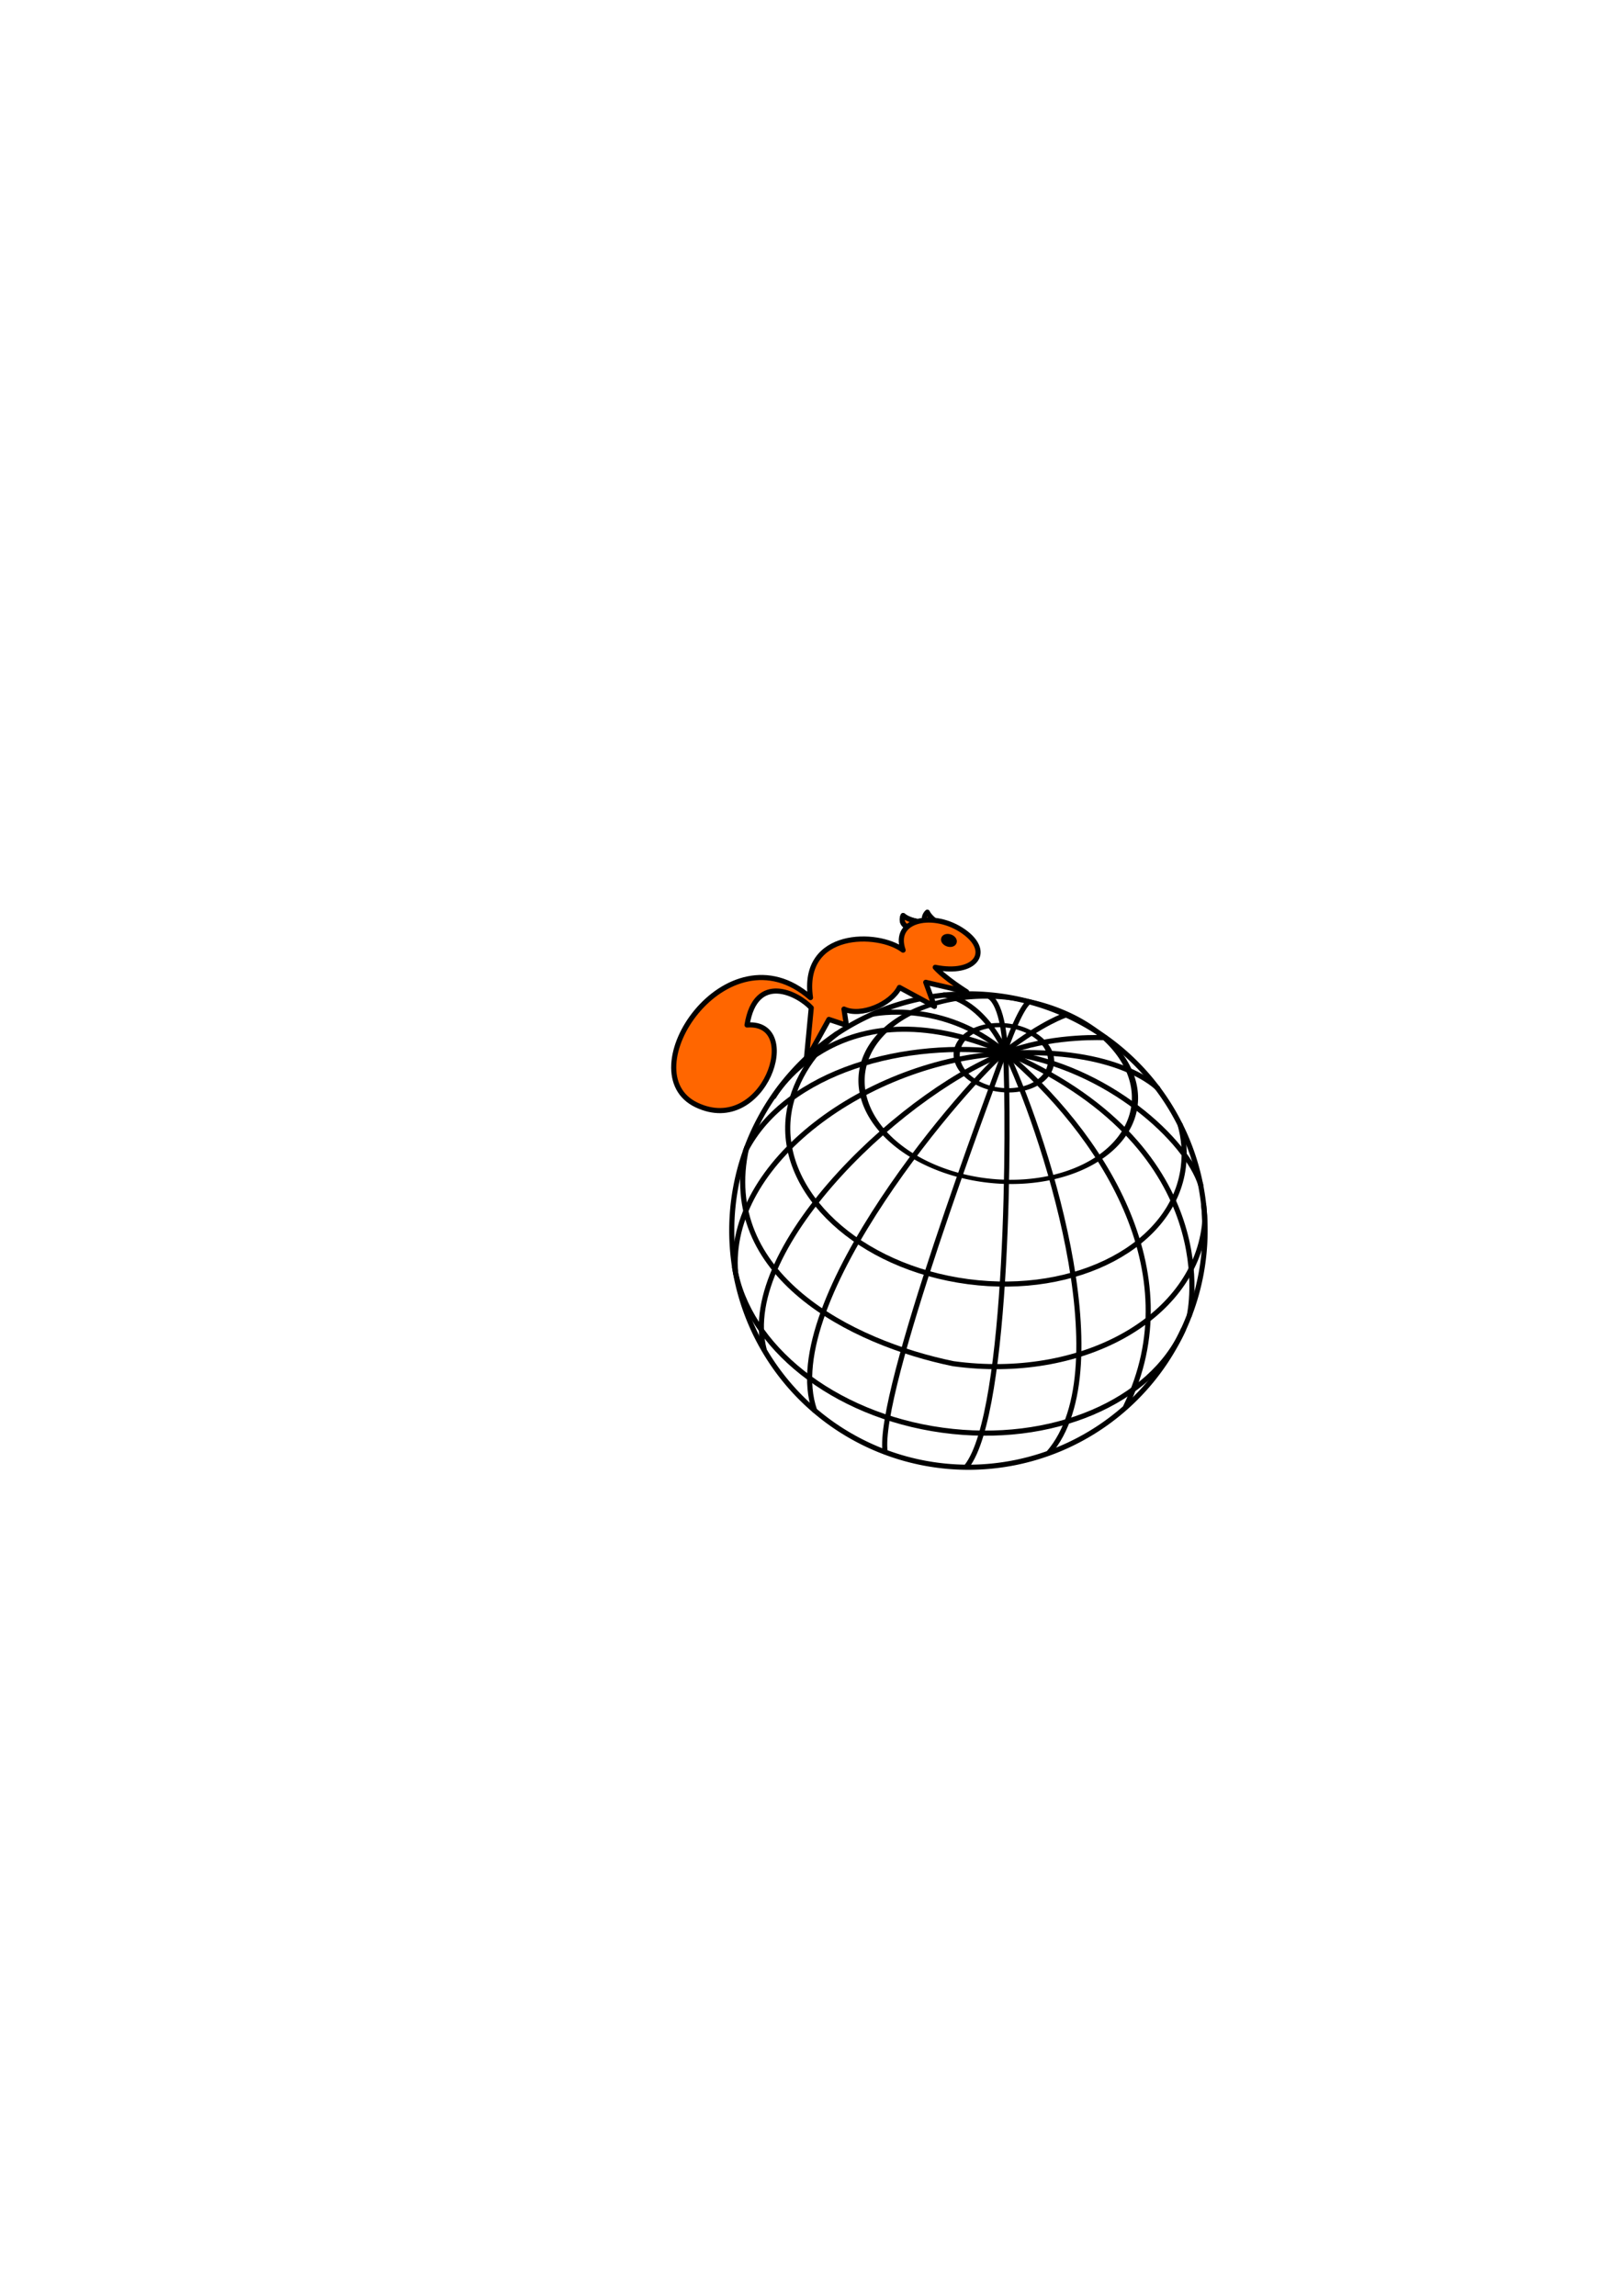 <?xml version="1.0" encoding="UTF-8" standalone="no"?>
<!-- Created with Inkscape (http://www.inkscape.org/) -->

<svg
   xmlns:dc="http://purl.org/dc/elements/1.1/"
   xmlns:cc="http://creativecommons.org/ns#"
   xmlns:rdf="http://www.w3.org/1999/02/22-rdf-syntax-ns#"
   xmlns:svg="http://www.w3.org/2000/svg"
   xmlns="http://www.w3.org/2000/svg"
   xmlns:sodipodi="http://sodipodi.sourceforge.net/DTD/sodipodi-0.dtd"
   xmlns:inkscape="http://www.inkscape.org/namespaces/inkscape"
   width="210mm"
   height="297mm"
   id="svg2"
   version="1.1"
   inkscape:version="0.47 r22583"
   sodipodi:docname="globe.svg"
   inkscape:export-filename="C:\EasyPHP1-8\www\spip 2.1.8\plugins\spip_mashup\img\mashup.png"
   inkscape:export-xdpi="90"
   inkscape:export-ydpi="90">
  <defs
     id="defs4">
    <inkscape:perspective
       sodipodi:type="inkscape:persp3d"
       inkscape:vp_x="0 : 526.18109 : 1"
       inkscape:vp_y="0 : 1000 : 0"
       inkscape:vp_z="744.09448 : 526.18109 : 1"
       inkscape:persp3d-origin="372.04724 : 350.78739 : 1"
       id="perspective10" />
    <inkscape:perspective
       id="perspective2824"
       inkscape:persp3d-origin="0.5 : 0.33333333 : 1"
       inkscape:vp_z="1 : 0.5 : 1"
       inkscape:vp_y="0 : 1000 : 0"
       inkscape:vp_x="0 : 0.5 : 1"
       sodipodi:type="inkscape:persp3d" />
    <inkscape:perspective
       id="perspective3626"
       inkscape:persp3d-origin="0.5 : 0.33333333 : 1"
       inkscape:vp_z="1 : 0.5 : 1"
       inkscape:vp_y="0 : 1000 : 0"
       inkscape:vp_x="0 : 0.5 : 1"
       sodipodi:type="inkscape:persp3d" />
    <inkscape:perspective
       id="perspective3648"
       inkscape:persp3d-origin="0.5 : 0.33333333 : 1"
       inkscape:vp_z="1 : 0.5 : 1"
       inkscape:vp_y="0 : 1000 : 0"
       inkscape:vp_x="0 : 0.5 : 1"
       sodipodi:type="inkscape:persp3d" />
    <inkscape:perspective
       id="perspective3670"
       inkscape:persp3d-origin="0.5 : 0.33333333 : 1"
       inkscape:vp_z="1 : 0.5 : 1"
       inkscape:vp_y="0 : 1000 : 0"
       inkscape:vp_x="0 : 0.5 : 1"
       sodipodi:type="inkscape:persp3d" />
    <inkscape:perspective
       id="perspective3692"
       inkscape:persp3d-origin="0.5 : 0.33333333 : 1"
       inkscape:vp_z="1 : 0.5 : 1"
       inkscape:vp_y="0 : 1000 : 0"
       inkscape:vp_x="0 : 0.5 : 1"
       sodipodi:type="inkscape:persp3d" />
    <inkscape:perspective
       id="perspective3714"
       inkscape:persp3d-origin="0.5 : 0.33333333 : 1"
       inkscape:vp_z="1 : 0.5 : 1"
       inkscape:vp_y="0 : 1000 : 0"
       inkscape:vp_x="0 : 0.5 : 1"
       sodipodi:type="inkscape:persp3d" />
    <inkscape:perspective
       id="perspective3816"
       inkscape:persp3d-origin="0.5 : 0.33333333 : 1"
       inkscape:vp_z="1 : 0.5 : 1"
       inkscape:vp_y="0 : 1000 : 0"
       inkscape:vp_x="0 : 0.5 : 1"
       sodipodi:type="inkscape:persp3d" />
    <inkscape:perspective
       id="perspective3863"
       inkscape:persp3d-origin="0.5 : 0.33333333 : 1"
       inkscape:vp_z="1 : 0.5 : 1"
       inkscape:vp_y="0 : 1000 : 0"
       inkscape:vp_x="0 : 0.5 : 1"
       sodipodi:type="inkscape:persp3d" />
  </defs>
  <sodipodi:namedview
     id="base"
     pagecolor="#ffffff"
     bordercolor="#666666"
     borderopacity="1.0"
     inkscape:pageopacity="0.0"
     inkscape:pageshadow="2"
     inkscape:zoom="0.98994949"
     inkscape:cx="364.68622"
     inkscape:cy="496.89868"
     inkscape:document-units="px"
     inkscape:current-layer="layer1"
     showgrid="false"
     inkscape:window-width="1366"
     inkscape:window-height="716"
     inkscape:window-x="-8"
     inkscape:window-y="-8"
     inkscape:window-maximized="1" />
  <g
     inkscape:label="Calque 1"
     inkscape:groupmode="layer"
     id="layer1">
    <g
       id="g3830"
       style="stroke:#000000;stroke-opacity:1;stroke-width:2.5;stroke-miterlimit:4;stroke-dasharray:none">
      <path
         style="fill:none;stroke:#000000;stroke-width:2.5;stroke-linecap:round;stroke-linejoin:miter;stroke-opacity:1;stroke-miterlimit:4;stroke-dasharray:none"
         d="m 540.518,507.385 c 0,0 -23.435,-1.284 -45.038,6.061 -50.508,17.173 -134.914,95.459 -121.782,146.472"
         id="path3789"
         sodipodi:nodetypes="csc" />
      <path
         sodipodi:type="arc"
         style="color:#000000;fill:none;stroke:#000000;stroke-width:2.546;stroke-miterlimit:4;stroke-opacity:1;stroke-dasharray:none;marker:none;visibility:visible;display:inline;overflow:visible;enable-background:accumulate;stroke-linecap:round"
         id="path3775"
         sodipodi:cx="484.28571"
         sodipodi:cy="601.64789"
         sodipodi:rx="117.85714"
         sodipodi:ry="117.85714"
         d="m 602.143,601.648 a 117.857,117.857 0 1 1 -235.714,0 117.857,117.857 0 1 1 235.714,0 z"
         transform="matrix(0.982,0,0,0.982,-1.983,10.847)" />
      <path
         sodipodi:nodetypes="csc"
         id="path3753"
         d="m 566.191,532.134 c 0,0 -18.706,-20.074 -74.246,-17.173 -67.175,3.536 -136.84,53.313 -132.207,107.551"
         style="fill:none;stroke:#000000;stroke-width:2.5;stroke-linecap:round;stroke-linejoin:miter;stroke-opacity:1;stroke-miterlimit:4;stroke-dasharray:none" />
      <path
         sodipodi:nodetypes="csc"
         id="path3755"
         d="m 587.194,579.374 c -6.566,-21.213 -44.852,-57.665 -94.619,-64.665 -49.371,-6.945 -107.736,8.959 -127.939,47.85"
         style="fill:none;stroke:#000000;stroke-width:2.5;stroke-linecap:round;stroke-linejoin:miter;stroke-opacity:1;stroke-miterlimit:4;stroke-dasharray:none" />
      <path
         sodipodi:nodetypes="csc"
         id="path3759"
         d="m 581.642,643.106 c 0,0 18.446,-79.802 -86.667,-127.134 C 411.25,478.27 378.428,536.174 378.428,536.174"
         style="fill:none;stroke:#000000;stroke-width:2.5;stroke-linecap:round;stroke-linejoin:miter;stroke-opacity:1;stroke-miterlimit:4;stroke-dasharray:none" />
      <path
         sodipodi:nodetypes="csc"
         id="path3761"
         d="m 521.239,496.273 c 0,0 -11.175,3.599 -28.852,17.236 -17.678,13.637 -112.717,122.55 -94.029,176.089"
         style="fill:none;stroke:#000000;stroke-width:2.5;stroke-linecap:round;stroke-linejoin:miter;stroke-opacity:1;stroke-miterlimit:4;stroke-dasharray:none" />
      <path
         sodipodi:nodetypes="csc"
         id="path3763"
         d="m 502.877,490.126 c 0,0 -3.736,2.107 -11.312,23.32 -7.576,21.213 -62.756,167.152 -58.715,196.447"
         style="fill:none;stroke:#000000;stroke-width:2.5;stroke-linecap:round;stroke-linejoin:miter;stroke-opacity:1;stroke-miterlimit:4;stroke-dasharray:none" />
      <path
         sodipodi:nodetypes="csc"
         id="path3767"
         d="m 461.64,486.498 c 0,0 17.239,1.181 29.799,27.011 17.494,35.975 57.816,154.937 21.45,196.858"
         style="fill:none;stroke:#000000;stroke-width:2.5;stroke-linecap:round;stroke-linejoin:miter;stroke-opacity:1;stroke-miterlimit:4;stroke-dasharray:none" />
      <path
         sodipodi:type="arc"
         style="color:#000000;fill:none;stroke:#000000;stroke-width:5.363;stroke-miterlimit:4;stroke-opacity:1;stroke-dasharray:none;marker:none;visibility:visible;display:inline;overflow:visible;enable-background:accumulate;stroke-linecap:round"
         id="path3777"
         sodipodi:cx="484.28571"
         sodipodi:cy="601.64789"
         sodipodi:rx="117.85714"
         sodipodi:ry="117.85714"
         d="m 602.143,601.648 a 117.857,117.857 0 1 1 -235.714,0 117.857,117.857 0 1 1 235.714,0 z"
         transform="matrix(0.565,0.07,-0.051,0.378,245.241,271.254)" />
      <path
         style="color:#000000;fill:none;stroke:#000000;stroke-width:2.5;stroke-miterlimit:4;stroke-opacity:1;stroke-dasharray:none;marker:none;visibility:visible;display:inline;overflow:visible;enable-background:accumulate;stroke-linecap:round"
         d="m 577.104,549.895 c 1.962,6.767 2.456,13.898 1.556,20.945 l 0,0 c -4.836,37.872 -51.969,62.86 -105.274,55.811 -53.305,-7.049 -92.597,-43.465 -87.761,-81.338 1.883,-14.743 10.889,-30.079 23.461,-39.787"
         id="path3779"
         sodipodi:nodetypes="cccssc" />
      <path
         style="color:#000000;fill:none;stroke:#000000;stroke-width:2.5;stroke-miterlimit:4;stroke-opacity:1;stroke-dasharray:none;marker:none;visibility:visible;display:inline;overflow:visible;enable-background:accumulate;stroke-linecap:round"
         d="m 588.64,589.154 c 0.283,3.381 0.722,7.141 0.323,10.373 l 0,0 c -5.639,45.634 -60.593,75.742 -122.743,67.248 C 416.264,656.555 351.201,623.433 365.104,561.229"
         id="path3781"
         sodipodi:nodetypes="ccccc" />
      <path
         style="color:#000000;fill:none;stroke:#000000;stroke-width:2.5;stroke-miterlimit:4;stroke-opacity:1;stroke-dasharray:none;marker:none;visibility:visible;display:inline;overflow:visible;enable-background:accumulate;stroke-linecap:round"
         d="m 578.707,650.044 c -15.611,35.367 -64.331,56.57 -117.782,49.25 -53.534,-7.332 -95.272,-41.137 -101.689,-79.609"
         id="path3783"
         sodipodi:nodetypes="csc" />
      <path
         sodipodi:nodetypes="csc"
         style="fill:none;stroke:#000000;stroke-width:2.5;stroke-linecap:round;stroke-linejoin:miter;stroke-opacity:1;stroke-miterlimit:4;stroke-dasharray:none"
         d="m 483.389,487.095 c 0,0 6.977,1.476 8.366,27.613 1.779,33.322 1.794,175.394 -18.914,202.163"
         id="path3797" />
      <path
         sodipodi:nodetypes="csc"
         style="fill:none;stroke:#000000;stroke-width:2.5;stroke-linecap:round;stroke-linejoin:miter;stroke-opacity:1;stroke-miterlimit:4;stroke-dasharray:none"
         d="m 427.295,495.768 c 0,0 33.669,-7.033 63.892,18.435 46.836,39.467 91.671,107.329 59.346,173.494"
         id="path3801" />
      <path
         sodipodi:type="arc"
         style="color:#000000;fill:none;stroke:#000000;stroke-width:15.396;stroke-miterlimit:4;stroke-opacity:1;stroke-dasharray:none;marker:none;visibility:visible;display:inline;overflow:visible;enable-background:accumulate;stroke-linecap:round"
         id="path3777-4"
         sodipodi:cx="484.28571"
         sodipodi:cy="601.64789"
         sodipodi:rx="117.85714"
         sodipodi:ry="117.85714"
         d="m 602.143,601.648 a 117.857,117.857 0 1 1 -235.714,0 117.857,117.857 0 1 1 235.714,0 z"
         transform="matrix(0.195,0.025,-0.018,0.133,407.329,425.039)" />
    </g>
    <g
       id="g3877">
      <path
         sodipodi:nodetypes="ccc"
         id="path3851"
         d="m 442.546,452.462 c -2.309,-1.934 -0.893,-4.821 -0.893,-4.821 0,0 2.321,2.321 8.036,3.036"
         style="fill:none;stroke:#000000;stroke-width:2.5;stroke-linecap:round;stroke-linejoin:round;stroke-miterlimit:4;stroke-opacity:1;stroke-dasharray:none" />
      <path
         style="fill:#ff6600;stroke:#000000;stroke-width:2.5;stroke-linecap:round;stroke-linejoin:round;stroke-miterlimit:4;stroke-opacity:1;stroke-dasharray:none"
         d="m 452.471,450.787 c -1.388,-2.672 1.029,-4.794 1.029,-4.794 0,0 1.251,3.035 6.252,5.891"
         id="path3853-8"
         sodipodi:nodetypes="ccc" />
      <path
         style="fill:#ff6600;stroke:#000000;stroke-width:2.5;stroke-linecap:round;stroke-linejoin:round;stroke-miterlimit:4;stroke-opacity:1;stroke-dasharray:none"
         d="m 442.546,452.462 c -2.309,-1.934 -0.893,-4.821 -0.893,-4.821 0,0 2.321,2.321 8.036,3.036"
         id="path3853"
         sodipodi:nodetypes="ccc" />
      <path
         sodipodi:nodetypes="ccccczcczccccccc"
         id="path3847"
         d="M 439.857,482.791 457,492.076 l -4.286,-11.786 20,4.643 c 0,0 -10.671,-6.658 -15.357,-11.964 19.599,3.979 28.025,-7.522 13.929,-17.5 -14.267,-10.099 -35.062,-6.316 -29.643,9.107 -12.06,-9.247 -50.031,-9.832 -45.294,23.2 -40.963,-35.831 -89.108,36.687 -55.671,52.52 33.024,15.638 52.461,-41.242 24.643,-39.13 4.254,-26.173 25.128,-15.273 31.403,-8.394 l -2.439,25.66 11.071,-20 8.571,2.857 -1.201,-7.918 c 8.305,3.881 22.929,-2.273 27.13,-10.582 z"
         style="fill:#ff6600;stroke:#000000;stroke-width:2.5;stroke-linecap:round;stroke-linejoin:round;stroke-opacity:1;stroke-miterlimit:4;stroke-dasharray:none" />
      <path
         inkscape:transform-center-y="3.146444"
         inkscape:transform-center-x="-8.5714286"
         transform="matrix(0.948,0.319,-0.319,0.948,158.708,-129.744)"
         d="m 480,461.291 a 2.679,1.786 0 1 1 -5.357,0 2.679,1.786 0 1 1 5.357,0 z"
         sodipodi:ry="1.7857143"
         sodipodi:rx="2.6785715"
         sodipodi:cy="461.29074"
         sodipodi:cx="477.32144"
         id="path3849"
         style="color:#000000;fill:#000000;stroke:#000000;stroke-width:2.5;stroke-linecap:round;stroke-linejoin:miter;stroke-miterlimit:4;stroke-opacity:1;stroke-dasharray:none;stroke-dashoffset:0;marker:none;visibility:visible;display:inline;overflow:visible;enable-background:accumulate"
         sodipodi:type="arc" />
    </g>
  </g>
</svg>
